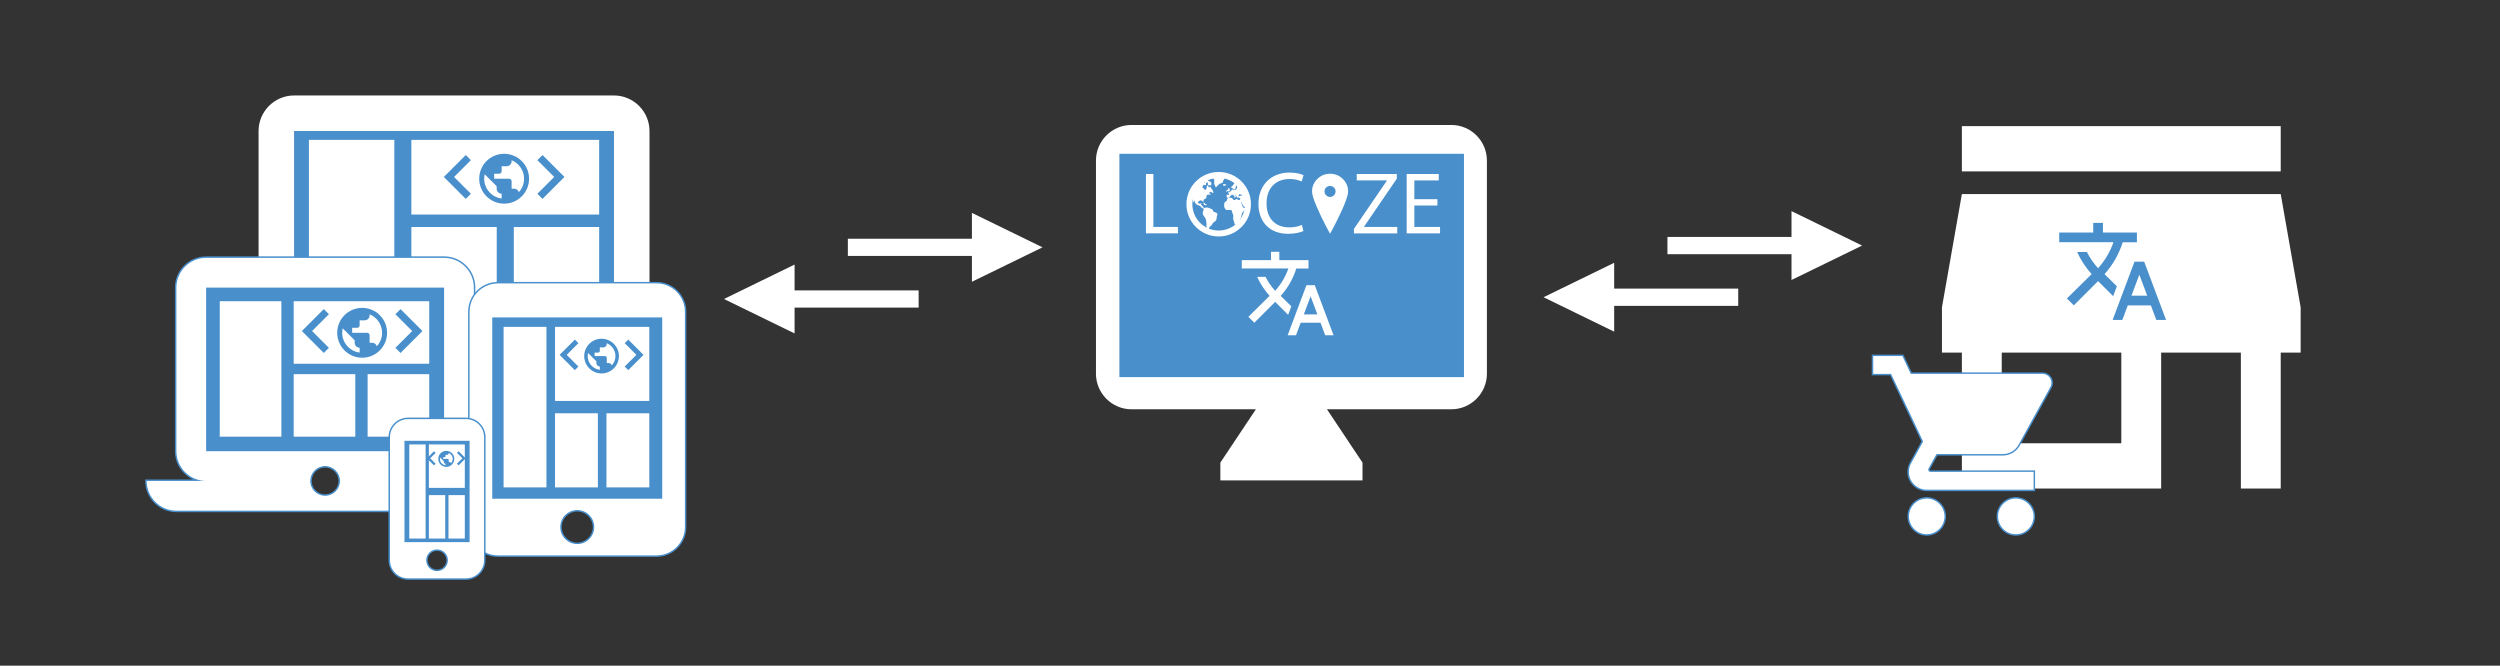 <?xml version="1.0" encoding="utf-8"?>
<!-- Generator: Adobe Illustrator 16.0.0, SVG Export Plug-In . SVG Version: 6.00 Build 0)  -->
<!DOCTYPE svg PUBLIC "-//W3C//DTD SVG 1.1//EN" "http://www.w3.org/Graphics/SVG/1.1/DTD/svg11.dtd">
<svg version="1.1" id="Layer_1" xmlns="http://www.w3.org/2000/svg" xmlns:xlink="http://www.w3.org/1999/xlink" x="0px" y="0px"
	 viewBox="0 0 841.89 224.167" enable-background="new 0 0 841.89 224.167"
	 xml:space="preserve">
<rect x="0" y="0" width="841.89" height="224.167" fill="#333333" stroke="none"/>
<g>
	<path fill="#FFFFFF" d="M768.045,42.466h-107.37v15.256h107.37V42.466z M774.756,118.748v-15.256l-6.711-38.142h-107.37
		l-6.712,38.142v15.256h6.712v45.77h67.106v-45.77h26.843v45.77h13.421v-45.77H774.756z M714.359,149.262h-40.265v-30.514h40.265
		V149.262z"/>
	<g>
		<path fill="#FFFFFF" d="M678.827,180.155c-3.43,0-6.221-2.804-6.221-6.25s2.791-6.25,6.221-6.25c3.446,0,6.25,2.804,6.25,6.25
			S682.273,180.155,678.827,180.155z M648.827,180.155c-3.43,0-6.221-2.804-6.221-6.25s2.791-6.25,6.221-6.25
			c3.446,0,6.25,2.804,6.25,6.25S652.273,180.155,648.827,180.155z M648.827,165.155c-3.446,0-6.25-2.804-6.25-6.25
			c0-1.068,0.271-2.107,0.783-3.004l3.987-7.235l-10.679-22.511h-6.092v-6.5h10.22l2.819,6h44.211c1.792,0,3.25,1.458,3.25,3.25
			c0,0.564-0.14,1.12-0.394,1.564l-10.738,19.467c-1.089,1.985-3.185,3.219-5.469,3.219h-22.201l-2.629,4.761l-0.067,0.301
			c0.008,0.224,0.223,0.438,0.508,0.438h34.99v6.5H648.827z"/>
		<path fill="#488FCC" d="M640.638,119.905l2.819,6h44.37c1.649,0,3,1.351,3,3c0,0.51-0.12,1.02-0.36,1.44l-10.74,19.47
			c-1.02,1.859-3,3.09-5.25,3.09h-22.349l-2.7,4.89l-0.091,0.36c0,0.422,0.33,0.75,0.75,0.75h34.74v6h-36c-3.301,0-6-2.701-6-6
			c0-1.049,0.27-2.039,0.75-2.88l4.051-7.351l-10.801-22.77h-6v-6H640.638 M678.827,167.905c3.299,0,6,2.701,6,6s-2.701,6-6,6
			s-5.971-2.701-5.971-6S675.528,167.905,678.827,167.905 M648.827,167.905c3.301,0,6,2.701,6,6s-2.699,6-6,6s-5.971-2.701-5.971-6
			S645.526,167.905,648.827,167.905 M640.955,119.405h-0.317h-9.811h-0.5v0.5v6v0.5h0.5h5.684l10.556,22.253l-3.927,7.126
			c-0.53,0.927-0.812,2.009-0.812,3.121c0,3.584,2.916,6.5,6.5,6.5h36h0.5v-0.5v-6v-0.5h-0.5h-34.74
			c-0.129,0-0.226-0.083-0.246-0.203l0.056-0.223l2.526-4.574h22.054c2.376,0,4.556-1.283,5.688-3.35l10.739-19.469
			c0.275-0.481,0.423-1.065,0.423-1.682c0-1.93-1.57-3.5-3.5-3.5h-44.053l-2.685-5.713L640.955,119.405L640.955,119.405z
			 M678.827,167.405c-3.568,0-6.471,2.916-6.471,6.5s2.902,6.5,6.471,6.5c3.584,0,6.5-2.916,6.5-6.5
			S682.411,167.405,678.827,167.405L678.827,167.405z M648.827,167.405c-3.568,0-6.471,2.916-6.471,6.5s2.902,6.5,6.471,6.5
			c3.584,0,6.5-2.916,6.5-6.5S652.411,167.405,648.827,167.405L648.827,167.405z"/>
	</g>
	<path fill="#488FCC" d="M712.865,96.412l-4.152-4.103l0.049-0.052c2.845-3.171,4.871-6.817,6.065-10.674h4.79v-3.27h-11.444v-3.27
		h-3.27v3.27h-11.444v3.254h18.262c-1.095,3.155-2.829,6.147-5.183,8.762c-1.521-1.682-2.779-3.531-3.776-5.476h-3.271
		c1.194,2.665,2.829,5.182,4.873,7.456l-8.322,8.206l2.321,2.321l8.175-8.174l5.084,5.083L712.865,96.412z M722.07,88.123H718.8
		l-7.357,19.619h3.271l1.831-4.905h7.766l1.848,4.905h3.27L722.07,88.123z M717.786,99.567l2.649-7.079l2.648,7.079H717.786z"/>
</g>
<path fill="#FFFFFF" d="M267.58,89.09l-23.782,11.597l23.782,11.598v-8.698h41.777v-5.799H267.58V89.09z M351.076,83.291
	l-23.78-11.598v8.698h-41.777v5.799h41.777v8.697L351.076,83.291z"/>
<g>
	<g>
		<rect x="99.042" y="44.116" fill="#488FCC" width="107.712" height="59.841"/>
		<g>
			<path fill="#FFFFFF" d="M206.753,32.148H99.042c-6.587,0-11.968,5.384-11.968,11.968v71.81c0,6.578,5.381,11.968,11.968,11.968
				h41.887l-11.967,17.952v5.984h47.87v-5.984l-11.965-17.952h41.887c6.581,0,11.969-5.39,11.969-11.968v-71.81
				C218.722,37.532,213.334,32.148,206.753,32.148z M206.753,103.957H99.042V44.116h107.712V103.957z"/>
			<path fill="#FFFFFF" d="M138.531,101.604h28.747V76.452h-28.747V101.604z M104.031,101.604h28.758V47.104h-28.758V101.604z
				 M173.028,101.604h28.745V76.452h-28.745V101.604z M138.531,47.104v25.152h63.242V47.104H138.531z"/>
		</g>
	</g>
	<g>
		<g>
			<rect x="69.419" y="96.846" fill="#488FCC" width="80.134" height="55.094"/>
			<g>
				<g>
					<path fill="#FFFFFF" d="M59.402,172.227c-5.661,0-10.267-4.607-10.267-10.271v-0.25h17.116
						c-4.116-1.338-7.099-5.21-7.099-9.766V96.846c0-5.661,4.605-10.266,10.267-10.266h80.134c5.662,0,10.268,4.605,10.268,10.266
						l-0.048,55.094c0,4.556-2.969,8.428-7.066,9.766h17.131v0.25c0,5.664-4.606,10.271-10.267,10.271H59.402z M109.487,157.197
						c-2.624,0-4.759,2.135-4.759,4.758c0,2.625,2.135,4.76,4.759,4.76c2.623,0,4.757-2.135,4.757-4.76
						C114.244,159.332,112.11,157.197,109.487,157.197z M149.303,151.689V97.096H69.669v54.594H149.303z"/>
					<path fill="#488FCC" d="M149.553,86.83c5.509,0,10.018,4.507,10.018,10.016l-0.048,55.094c0,5.508-4.46,10.016-9.97,10.016
						h20.035c0,5.51-4.51,10.021-10.017,10.021H59.402c-5.512,0-10.017-4.512-10.017-10.021h20.034
						c-5.512,0-10.017-4.508-10.017-10.016V96.846c0-5.509,4.505-10.016,10.017-10.016H149.553 M69.419,151.939h80.134V96.846
						H69.419V151.939 M109.487,166.965c2.753,0,5.007-2.256,5.007-5.01c0-2.753-2.253-5.008-5.007-5.008
						c-2.756,0-5.009,2.255-5.009,5.008C104.479,164.709,106.731,166.965,109.487,166.965 M149.553,86.33H69.419
						c-5.799,0-10.517,4.718-10.517,10.516v55.094c0,4.199,2.474,7.832,6.042,9.516H49.385h-0.5v0.5
						c0,5.802,4.718,10.521,10.517,10.521H159.57c5.799,0,10.517-4.72,10.517-10.521v-0.5h-0.5h-15.58
						c3.552-1.684,6.015-5.316,6.015-9.516l0.048-55.093C160.07,91.047,155.352,86.33,149.553,86.33L149.553,86.33z M69.919,97.346
						h79.134v54.094H69.919V97.346L69.919,97.346z M109.487,166.465c-2.486,0-4.509-2.023-4.509-4.51
						c0-2.485,2.022-4.508,4.509-4.508c2.485,0,4.507,2.022,4.507,4.508C113.994,164.441,111.972,166.465,109.487,166.465
						L109.487,166.465z"/>
				</g>
				<path fill="#FFFFFF" d="M98.903,147.051h20.746v-21.053H98.903V147.051z M74.006,147.051h20.75v-45.613h-20.75V147.051z
					 M123.796,147.051h20.75v-21.053h-20.75V147.051z M98.903,101.438v21.051h45.643v-21.051H98.903z"/>
			</g>
		</g>
	</g>
	<g>
		<rect x="165.771" y="106.891" fill="#488FCC" width="57.239" height="61.057"/>
		<g>
			<g>
				<path fill="#FFFFFF" d="M167.68,187.277c-5.398,0-9.79-4.393-9.79-9.791v-72.504c0-5.398,4.392-9.791,9.79-9.791h53.423
					c5.398,0,9.79,4.393,9.79,9.791v72.504c0,5.398-4.392,9.791-9.79,9.791H167.68z M194.392,172.013
					c-3.018,0-5.474,2.455-5.474,5.474s2.456,5.475,5.474,5.475s5.473-2.456,5.473-5.475S197.41,172.013,194.392,172.013z
					 M222.761,167.697v-60.557h-56.739v60.557H222.761z"/>
				<path fill="#488FCC" d="M221.104,95.441c5.265,0,9.54,4.275,9.54,9.541v72.504c0,5.262-4.274,9.541-9.54,9.541H167.68
					c-5.265,0-9.54-4.279-9.54-9.541v-72.504c0-5.266,4.275-9.541,9.54-9.541H221.104 M165.771,167.947h57.239v-61.057h-57.239
					V167.947 M194.392,183.211c3.166,0,5.723-2.557,5.723-5.725s-2.557-5.724-5.723-5.724c-3.168,0-5.724,2.556-5.724,5.724
					S191.224,183.211,194.392,183.211 M221.104,94.941H167.68c-5.536,0-10.04,4.504-10.04,10.041v72.504
					c0,5.537,4.504,10.041,10.04,10.041h53.423c5.536,0,10.04-4.504,10.04-10.041v-72.504
					C231.143,99.445,226.639,94.941,221.104,94.941L221.104,94.941z M166.271,107.391h56.239v60.057h-56.239V107.391
					L166.271,107.391z M194.392,182.711c-2.88,0-5.224-2.344-5.224-5.225c0-2.88,2.343-5.224,5.224-5.224
					c2.88,0,5.223,2.344,5.223,5.224C199.615,180.367,197.272,182.711,194.392,182.711L194.392,182.711z"/>
			</g>
			<path fill="#FFFFFF" d="M186.909,164.131h14.429v-24.955h-14.429V164.131z M169.587,164.131h14.434V110.07h-14.434V164.131z
				 M204.23,164.131h14.429v-24.955H204.23V164.131z M186.909,110.07v24.949h31.75V110.07H186.909z"/>
		</g>
	</g>
	<g>
		<rect x="136.206" y="148.445" fill="#488FCC" width="21.938" height="34.127"/>
		<g>
			<g>
				<path fill="#FFFFFF" d="M137.425,195.008c-3.497,0-6.342-2.844-6.342-6.34v-41.439c0-3.498,2.845-6.344,6.342-6.344h19.5
					c3.497,0,6.342,2.846,6.342,6.344v41.439c0,3.496-2.845,6.34-6.342,6.34H137.425z M147.173,185.26
					c-1.878,0-3.407,1.529-3.407,3.408c0,1.876,1.528,3.402,3.407,3.402c1.88,0,3.41-1.526,3.41-3.402
					C150.583,186.789,149.053,185.26,147.173,185.26z M157.894,182.322v-33.627h-21.438v33.627H157.894z"/>
				<path fill="#488FCC" d="M156.925,141.135c3.361,0,6.092,2.73,6.092,6.094v41.439c0,3.361-2.731,6.09-6.092,6.09h-19.5
					c-3.361,0-6.092-2.729-6.092-6.09v-41.439c0-3.363,2.731-6.094,6.092-6.094H156.925 M136.206,182.572h21.938v-34.127h-21.938
					V182.572 M147.173,192.32c2.023,0,3.66-1.633,3.66-3.652c0-2.027-1.637-3.658-3.66-3.658c-2.02,0-3.657,1.631-3.657,3.658
					C143.517,190.688,145.154,192.32,147.173,192.32 M156.925,140.635h-19.5c-3.635,0-6.592,2.958-6.592,6.594v41.439
					c0,3.634,2.958,6.59,6.592,6.59h19.5c3.635,0,6.592-2.956,6.592-6.59v-41.439C163.518,143.593,160.56,140.635,156.925,140.635
					L156.925,140.635z M136.706,148.945h20.938v33.127h-20.938V148.945L136.706,148.945z M147.173,191.82
					c-1.741,0-3.157-1.414-3.157-3.152c0-1.741,1.416-3.158,3.157-3.158c1.742,0,3.16,1.417,3.16,3.158
					C150.333,190.406,148.916,191.82,147.173,191.82L147.173,191.82z"/>
			</g>
			<path fill="#FFFFFF" d="M144.426,181.357h5.504v-14.623h-5.504V181.357z M137.83,181.357h5.497v-31.691h-5.497V181.357z
				 M151.03,181.357h5.497v-14.623h-5.497V181.357z M144.426,149.666v14.628h12.101v-14.628H144.426z"/>
		</g>
	</g>
	<g>
		<path fill="#488FCC" d="M158.572,65.253l-5.661-5.66l5.661-5.66l-1.723-1.725l-7.384,7.385l7.384,7.384L158.572,65.253z
			 M180.97,65.253l5.662-5.66l-5.662-5.66l1.724-1.725l7.384,7.385l-7.384,7.384L180.97,65.253z"/>
		<path fill="#488FCC" d="M169.771,51.789c-4.636,0-8.397,3.762-8.397,8.397c0,4.635,3.762,8.397,8.397,8.397
			c4.635,0,8.397-3.763,8.397-8.397C178.169,55.55,174.406,51.789,169.771,51.789z M168.931,66.845
			c-3.317-0.412-5.878-3.233-5.878-6.659c0-0.521,0.067-1.016,0.176-1.503l4.022,4.021v0.84c0,0.924,0.756,1.68,1.679,1.68V66.845z
			 M174.726,64.712c-0.218-0.681-0.84-1.168-1.596-1.168h-0.839v-2.519c0-0.462-0.378-0.84-0.84-0.84h-5.038v-1.68h1.679
			c0.462,0,0.839-0.378,0.839-0.839v-1.68h1.68c0.923,0,1.679-0.756,1.679-1.681v-0.344c2.46,0.999,4.199,3.409,4.199,6.223
			C176.489,61.932,175.818,63.521,174.726,64.712z"/>
	</g>
	<g>
		<path fill="#488FCC" d="M110.756,117.139l-5.661-5.66l5.661-5.66l-1.723-1.725l-7.384,7.385l7.384,7.383L110.756,117.139z
			 M133.154,117.139l5.662-5.66l-5.662-5.66l1.724-1.725l7.384,7.385l-7.384,7.383L133.154,117.139z"/>
		<path fill="#488FCC" d="M121.956,103.674c-4.636,0-8.397,3.762-8.397,8.396s3.762,8.398,8.397,8.398
			c4.635,0,8.397-3.764,8.397-8.398S126.59,103.674,121.956,103.674z M121.115,118.73c-3.317-0.412-5.878-3.234-5.878-6.66
			c0-0.52,0.067-1.016,0.176-1.502l4.022,4.021v0.84c0,0.924,0.756,1.68,1.679,1.68V118.73z M126.91,116.598
			c-0.218-0.682-0.84-1.168-1.596-1.168h-0.839v-2.52c0-0.461-0.378-0.84-0.84-0.84h-5.038v-1.68h1.679
			c0.462,0,0.839-0.377,0.839-0.838v-1.68h1.68c0.923,0,1.679-0.756,1.679-1.682v-0.344c2.46,1,4.199,3.41,4.199,6.223
			C128.673,113.816,128.002,115.406,126.91,116.598z"/>
	</g>
	<g>
		<path fill="#488FCC" d="M194.785,123.441l-3.939-3.939l3.939-3.938l-1.199-1.2l-5.139,5.139l5.139,5.139L194.785,123.441z
			 M210.373,123.441l3.94-3.939l-3.94-3.938l1.2-1.2l5.139,5.139l-5.139,5.139L210.373,123.441z"/>
		<path fill="#488FCC" d="M202.58,114.07c-3.226,0-5.844,2.618-5.844,5.845c0,3.226,2.618,5.844,5.844,5.844
			c3.226,0,5.844-2.618,5.844-5.844C208.424,116.688,205.805,114.07,202.58,114.07z M201.995,124.549
			c-2.308-0.286-4.09-2.25-4.09-4.634c0-0.362,0.047-0.707,0.123-1.046l2.799,2.799v0.584c0,0.643,0.526,1.169,1.168,1.169V124.549z
			 M206.027,123.064c-0.152-0.473-0.584-0.812-1.11-0.812h-0.584V120.5c0-0.322-0.263-0.585-0.584-0.585h-3.506v-1.169h1.168
			c0.321,0,0.584-0.264,0.584-0.584v-1.169h1.169c0.642,0,1.168-0.526,1.168-1.169v-0.24c1.712,0.695,2.922,2.373,2.922,4.331
			C207.255,121.13,206.788,122.236,206.027,123.064z"/>
	</g>
	<g>
		<path fill="#488FCC" d="M146.692,156.158l-1.819-1.819l1.819-1.819l-0.554-0.554l-2.373,2.373l2.373,2.373L146.692,156.158z
			 M153.89,156.158l1.82-1.819l-1.82-1.819l0.554-0.554l2.373,2.373l-2.373,2.373L153.89,156.158z"/>
		<path fill="#488FCC" d="M150.292,151.83c-1.49,0-2.699,1.209-2.699,2.699c0,1.489,1.209,2.699,2.699,2.699s2.699-1.21,2.699-2.699
			C152.99,153.039,151.781,151.83,150.292,151.83z M150.021,156.669c-1.066-0.132-1.889-1.039-1.889-2.14
			c0-0.167,0.021-0.326,0.056-0.482l1.293,1.292v0.27c0,0.297,0.243,0.54,0.54,0.54V156.669z M151.884,155.983
			c-0.07-0.218-0.27-0.375-0.513-0.375h-0.27V154.8c0-0.149-0.121-0.271-0.27-0.271h-1.619v-0.54h0.54c0.148,0,0.27-0.121,0.27-0.27
			v-0.54h0.54c0.296,0,0.54-0.242,0.54-0.539v-0.111c0.791,0.321,1.35,1.096,1.35,2
			C152.451,155.091,152.235,155.602,151.884,155.983z"/>
	</g>
</g>
<g>
	<g>
		<g>
			<g>
				<path fill="#FFFFFF" d="M488.754,42.084H381.041c-6.587,0-11.968,5.384-11.968,11.968v71.81c0,6.578,5.381,11.968,11.968,11.968
					h41.887l-11.967,17.952v5.984h47.87v-5.984l-11.965-17.952h41.888c6.58,0,11.969-5.39,11.969-11.968v-71.81
					C500.723,47.469,495.334,42.084,488.754,42.084z M488.754,113.894H381.041V54.052h107.713V113.894z"/>
			</g>
			<rect x="376.966" y="51.789" fill="#488FCC" width="116.034" height="75.211"/>
		</g>
	</g>
	<path fill="#FFFFFF" d="M434.853,103.16l-3.567-3.525l0.041-0.044c2.445-2.725,4.186-5.858,5.211-9.171h4.115v-2.81h-9.83v-2.809
		h-2.81v2.809h-9.833v2.795h15.689c-0.939,2.711-2.43,5.281-4.452,7.526c-1.306-1.444-2.388-3.032-3.245-4.703h-2.809
		c1.025,2.289,2.43,4.452,4.186,6.406l-7.149,7.05l1.993,1.994l7.024-7.021l4.368,4.366L434.853,103.16z M442.761,96.037h-2.81
		l-6.32,16.856h2.809l1.574-4.215h6.672l1.587,4.215h2.81L442.761,96.037z M439.08,105.869l2.275-6.082l2.276,6.082H439.08z"/>
</g>
<path fill="#FFFFFF" d="M543.58,88.494l-23.782,11.597l23.782,11.598v-8.698h41.777v-5.799H543.58V88.494z M627.076,82.695
	l-23.78-11.598v8.698h-41.777v5.799h41.777v8.697L627.076,82.695z"/>
<g>
	<g>
		<g>
			<defs>
				<circle id="SVGID_1_" cx="410.356" cy="68.643" r="9.953"/>
			</defs>
			<clipPath id="SVGID_2_">
				<use xlink:href="#SVGID_1_"  overflow="visible"/>
			</clipPath>
			<g clip-path="url(#SVGID_2_)">
				<path fill="#FFFFFF" d="M401.652,63.403c-0.113,0.824,0.17,1.25,0,1.647s-0.369,1.107-0.199,1.59
					c0.171,0.482,0.427,1.533,0.653,1.562c0.228,0.028-0.17-1.136,0.058-0.767c0.227,0.369,0.227,0.918,0.624,1.297
					s0.938,0.322,1.363,0.691c0.426,0.37,0.853,0.909,1.25,0.852c0,0-0.028,0.284-0.228,0.767s-0.228,1.05,0.028,1.392
					c0.256,0.341,0.511,0.852,0.738,1.107c0.228,0.256,0.397,1.619,0.341,2.3c-0.057,0.681,0.256,2.215,0.966,2.556
					s0-0.17-0.143-0.596c-0.142-0.426,0.11-1.42,0.453-1.562s0.655-0.71,0.91-1.108c0.256-0.397,0.909-0.568,1.107-1.05
					c0.199-0.483,0.114-1.051,0.228-1.306c0.113-0.256,0.426-0.824-0.256-1.165s-0.966-0.17-0.994-0.483
					c-0.028-0.312-0.198-0.653-0.681-0.795c-0.483-0.142-0.909-0.417-1.449-0.479c-0.539-0.061-0.652,0.365-0.937,0.138
					c-0.284-0.227-0.512-0.455-0.625-0.738s-0.454-0.113-0.426-0.284s0.482-0.653-0.028-0.483c-0.512,0.17-0.966,0.113-0.938-0.341
					s0.653-0.625,0.909-0.682c0.255-0.057,0.454,0.255,0.767,0.455c0.312,0.198,0.028-0.284,0.198-0.625
					c0.171-0.341,0.824-0.312,0.909-0.795c0.085-0.483-0.028-0.881,0.482-0.938c0.512-0.057,1.051,0.029,1.107-0.227
					c0.058-0.255-0.596,0.085-0.624-0.227c-0.029-0.312,0.567-0.738,0.738-0.426c0.17,0.312,0.596,0.341,0.653,0.228
					c0.057-0.114,0-0.312-0.199-0.795c-0.198-0.482-0.397-0.34-0.568-0.88c-0.17-0.54-0.454,0.029-0.738-0.255
					s-0.624-0.88-0.682-0.369c-0.057,0.511-0.057,0.795-0.312,1.192c-0.256,0.398-0.37,0.086-0.597-0.17
					c-0.228-0.255-0.738-0.511-0.568-0.738c0.171-0.227,0.341-0.824,0.597-0.653s0.653,0.17,0.597-0.114
					c-0.057-0.284,0-0.397,0.113-0.54c0.113-0.142,0.512-0.397,0.512,0.114s-0.058,0.653,0.34,0.71
					c0.398,0.057,0.853,0.085,0.824-0.17c-0.028-0.256,0.113-0.199,0-0.625c-0.114-0.426-0.455-0.454-0.824-0.653
					s-0.567-0.511-0.88-0.397c-0.312,0.113-0.341,0.227-0.369,0.54c-0.029,0.312-0.199,0.426-0.312,0.284
					c-0.113-0.143,0.028-0.597-0.397-0.313c-0.426,0.284-0.597,0.767-0.823,0.426c-0.228-0.341,0.34-0.937-0.256-0.682
					c-0.597,0.255-1.022,0.54-0.71,0.653c0.312,0.113,0.624,0.312,0.312,0.426c-0.312,0.114-0.938-0.085-1.165,0.142
					C402.277,62.268,401.652,63.403,401.652,63.403z"/>
				<path fill="#FFFFFF" d="M405.004,60.337c-0.002,0.317,0.085,0.568,0.369,0.284c0.283-0.284,0.453-0.625,0.652-0.483
					s0.54,0.104,0.682,0.095c0.143-0.009,0.171-0.436,0.568-0.378c0.397,0.057,0.256-0.085,0.682-0.312
					c0.426-0.228,1.335-0.625,0.397-0.511c-0.938,0.114-0.994-0.142-1.647,0.284c-0.652,0.426-0.795,0.426-0.966,0.54
					c-0.17,0.113-0.368-0.341-0.596,0C404.918,60.194,405.005,60.013,405.004,60.337z"/>
				<path fill="#FFFFFF" d="M408.411,59.456c-0.336,0.29-0.852,0.71-0.454,0.71s0.591-0.208,0.806,0.066
					c0.216,0.275,0.132,0.7,0.132,0.899c0,0.199-0.114,0.653,0.17,1.221c0.283,0.568,0.312,0.938,0.597,0.568
					c0.283-0.369,0.965-1.079,1.306-1.135c0.341-0.057,0.682-0.199,0.853-0.483c0.17-0.284,0-0.56,0.283-0.763
					c0.284-0.203,0.228-0.458,0.312-0.771s0.852-0.312,0.512-0.482c-0.341-0.17-0.966-0.284-1.704-0.199
					C410.484,59.172,409.036,58.917,408.411,59.456z"/>
				<path fill="#FFFFFF" d="M405.287,68.231c-0.181,0.295-0.085,0.312,0.114,0.369c0.198,0.057-0.086,0.397,0.142,0.426
					c0.228,0.028,0.738,0.17,0.88,0c0.143-0.17-0.227-0.104-0.482-0.293C405.686,68.543,405.415,68.022,405.287,68.231z"/>
				<path fill="#FFFFFF" d="M419.032,72.86c-0.306,0.153-0.171,0.397-0.455,0.568c-0.284,0.17-0.17,0.227-0.255,0.625
					c-0.086,0.397,0.028,0.625,0.227,0.312C418.748,74.053,419.372,72.689,419.032,72.86z"/>
				<path fill="#FFFFFF" d="M420.65,68.089c-0.085-0.483-0.71-4.856-0.71-4.856s-1.676-1.079-1.959-0.852
					c-0.284,0.227-0.768,0.193-0.71-0.031c0.057-0.225,0.426-0.167-0.199-0.594c-0.625-0.426-0.738-0.795-1.221-0.255
					c-0.483,0.54-0.597,0.994-0.881,1.136s-0.511,0.596-0.198,0.71c0.312,0.113,0.34,0,0.596,0.227s0.597,0.17,0.653,0.029
					c0.057-0.143,0.114-0.596,0.142-0.767c0.029-0.17,0.317-0.738,0.287-0.284s0.395,0.455,0.111,0.767
					c-0.284,0.312-0.114,0.568-0.682,0.625c-0.568,0.057-0.597-0.284-0.909-0.114c-0.312,0.17-0.284,0.284-0.397,0.454
					s-0.71,0.511-0.71,0.511s-0.482-0.17-0.256,0.142c0.228,0.312,0.427,0.681,0.228,0.71c-0.199,0.028-0.738-0.284-0.738,0.057
					s-0.085,0.71,0.142,0.795c0.16,0.06,0.265,0.19,0.412,0.172c-0.114,0.049-0.218,0.121-0.299,0.226
					c-0.22,0.289-0.085,0.795-0.539,0.965c-0.454,0.171-0.454,0.369-0.539,0.738c-0.086,0.37,0,1.307,0.113,1.392
					c0.113,0.085,0.312,0.795,0.795,0.738c0.483-0.057,0.994-0.079,1.164,0.003c0.171,0.082,0.455-0.174,0.54,0.479
					c0.085,0.653,0.284,0.738,0.397,1.079c0.113,0.34-0.057,1.051,0,1.477c0.057,0.426,0.455,1.165,0.455,1.534
					s0.425,0.54,0.652,0.397s0.71-0.426,0.909-0.88c0.198-0.454,0.198-0.682,0.511-1.278s0.228-1.022,0.369-1.477
					c0.143-0.455,0.483-0.767,0.952-1.278c0.468-0.511,0.384-0.795,0-0.767c-0.384,0.028-0.64-0.341-0.839-0.795
					c-0.198-0.455-0.426-1.59-0.255-1.221s0.511,1.392,0.852,1.562s0.966-0.29,1.107-0.458c0.143-0.167,0.085-0.65-0.284-0.849
					c-0.368-0.199-0.142-0.369,0.228-0.143C420.31,68.345,420.735,68.572,420.65,68.089z M417.641,66.868
					c-0.028,0.227,0.085,0.596-0.54,0.454s-0.625-0.483-0.88-0.227c-0.256,0.255-0.568,0.483-0.938,0.085
					c-0.369-0.397-0.312-0.511-0.511-0.539c-0.142-0.021-0.614-0.126-1.008-0.011c0.031-0.018,0.063-0.042,0.099-0.074
					c0.284-0.255,0.228-0.341,0.539-0.625c0.313-0.284,0.54-0.54,0.768-0.284c0.227,0.256,0.71,0.312,0.539,0.596
					c-0.17,0.284-0.057,0.455,0.143,0.284c0.198-0.17,0.482-0.284,0.284-0.511c-0.199-0.227-0.397-0.824-0.114-0.426
					c0.284,0.397,0.369,0.596,0.54,0.824c0.17,0.227,0.341,0.369,0.397,0.227c0.057-0.142-0.028-0.455,0.057-0.512
					c0.085-0.057,0,0.483,0.256,0.512C417.526,66.669,417.669,66.641,417.641,66.868z M418.293,65.903
					c-0.199-0.114-0.567,0-1.021,0.142c-0.455,0.142-0.092-0.316,0.113-0.625c0.183-0.276,0.085,0.085,0.482,0.114
					C418.265,65.562,418.492,66.016,418.293,65.903z M419.287,66.783c-0.085,0.085-0.227-0.397-0.312-0.625
					c-0.085-0.227-0.083-0.622,0.157-0.842c0.298-0.273,0.155,0.359,0.155,0.7S419.372,66.698,419.287,66.783z"/>
				<path fill="#FFFFFF" d="M413.807,63.318c-0.174,0.052-0.312,0.397-0.227,0.568c0.085,0.17-0.086-0.086-0.313,0.057
					c-0.227,0.142-0.564,0.54-0.253,0.568c0.311,0.028,0.253-0.228,0.537-0.114s0.597,0.085,0.597-0.199
					S414.091,63.233,413.807,63.318z"/>
				<path fill="#FFFFFF" d="M411.961,62.012c-0.171,0.024-0.228,0.454,0.142,0.511c0.369,0.057,1.03-0.085,0.785-0.312
					C412.643,61.983,412.358,61.955,411.961,62.012z"/>
			</g>
		</g>
		<g>
			<g>
				<circle fill="none" stroke="#FFFFFF" stroke-width="2" stroke-miterlimit="10" cx="410.402" cy="68.771" r="9.863"/>
			</g>
		</g>
	</g>
	<g>
		<g>
			<g>
				<defs>
					<rect id="SVGID_3_" x="441.852" y="58.521" width="12.156" height="20.182"/>
				</defs>
				<clipPath id="SVGID_4_">
					<use xlink:href="#SVGID_3_"  overflow="visible"/>
				</clipPath>
				<path clip-path="url(#SVGID_4_)" fill="#55A4DB" d="M452.208,60.273c-1.182-1.168-2.612-1.752-4.292-1.752
					c-1.681,0-3.111,0.584-4.293,1.752c-1.182,1.168-1.771,2.58-1.771,4.233c0,0.998,0.505,2.665,1.516,5.001
					c1.011,2.336,2.021,4.463,3.032,6.379s1.517,2.848,1.517,2.796c0.157-0.289,0.373-0.683,0.649-1.181
					c0.275-0.499,0.762-1.438,1.457-2.816c0.695-1.378,1.307-2.645,1.831-3.8c0.525-1.155,1.011-2.35,1.457-3.583
					s0.669-2.166,0.669-2.796C453.979,62.853,453.39,61.441,452.208,60.273L452.208,60.273z M449.215,65.767
					c-0.367,0.368-0.807,0.551-1.319,0.551c-0.512,0-0.951-0.184-1.318-0.551c-0.368-0.367-0.552-0.807-0.552-1.319
					c0-0.512,0.184-0.945,0.552-1.3c0.367-0.354,0.807-0.532,1.318-0.532c0.513,0,0.952,0.177,1.319,0.532
					c0.368,0.354,0.552,0.788,0.552,1.3C449.767,64.959,449.583,65.399,449.215,65.767L449.215,65.767z M449.215,65.767"/>
			</g>
		</g>
		<g>
			<g>
				<defs>
					<rect id="SVGID_5_" x="441.852" y="58.521" width="12.156" height="20.182"/>
				</defs>
				<clipPath id="SVGID_6_">
					<use xlink:href="#SVGID_5_"  overflow="visible"/>
				</clipPath>
				<path clip-path="url(#SVGID_6_)" fill="#FFFFFF" d="M452.208,60.273c-1.182-1.168-2.612-1.752-4.292-1.752
					c-1.681,0-3.111,0.584-4.293,1.752c-1.182,1.168-1.771,2.58-1.771,4.233c0,0.998,0.505,2.665,1.516,5.001
					c1.011,2.336,2.021,4.463,3.032,6.379s1.517,2.848,1.517,2.796c0.157-0.289,0.373-0.683,0.649-1.181
					c0.275-0.499,0.762-1.438,1.457-2.816c0.695-1.378,1.307-2.645,1.831-3.8c0.525-1.155,1.011-2.35,1.457-3.583
					s0.669-2.166,0.669-2.796C453.979,62.853,453.39,61.441,452.208,60.273L452.208,60.273z M449.215,65.767
					c-0.367,0.368-0.807,0.551-1.319,0.551c-0.512,0-0.951-0.184-1.318-0.551c-0.368-0.367-0.552-0.807-0.552-1.319
					c0-0.512,0.184-0.945,0.552-1.3c0.367-0.354,0.807-0.532,1.318-0.532c0.513,0,0.952,0.177,1.319,0.532
					c0.368,0.354,0.552,0.788,0.552,1.3C449.767,64.959,449.583,65.399,449.215,65.767L449.215,65.767z M449.215,65.767"/>
			</g>
		</g>
		<g>
			<g>
				<defs>
					<rect id="SVGID_7_" x="441.852" y="58.521" width="12.156" height="20.182"/>
				</defs>
				<clipPath id="SVGID_8_">
					<use xlink:href="#SVGID_7_"  overflow="visible"/>
				</clipPath>
			</g>
		</g>
	</g>
	<g>
		<path fill="#FFFFFF" d="M385.903,58.593h2.5V76.42h8.274v2.166h-10.774V58.593z"/>
	</g>
	<g>
		<path fill="#FFFFFF" d="M438.946,77.785c-0.949,0.475-2.848,0.949-5.28,0.949c-5.636,0-9.877-3.56-9.877-10.115
			c0-6.259,4.241-10.501,10.441-10.501c2.491,0,4.063,0.534,4.746,0.89l-0.623,2.106c-0.979-0.475-2.373-0.831-4.034-0.831
			c-4.688,0-7.802,2.996-7.802,8.247c0,4.894,2.818,8.039,7.683,8.039c1.572,0,3.174-0.327,4.212-0.831L438.946,77.785z"/>
	</g>
	<g>
		<path fill="#FFFFFF" d="M455.938,77.073l11.095-16.226v-0.089h-10.146v-2.166h13.497v1.572L459.35,76.332v0.089h11.184v2.166
			h-14.595V77.073z"/>
		<path fill="#FFFFFF" d="M484.057,69.212h-7.771v7.208h8.662v2.166h-11.242V58.593h10.797v2.166h-8.217v6.318h7.771V69.212z"/>
	</g>
</g>
</svg>

